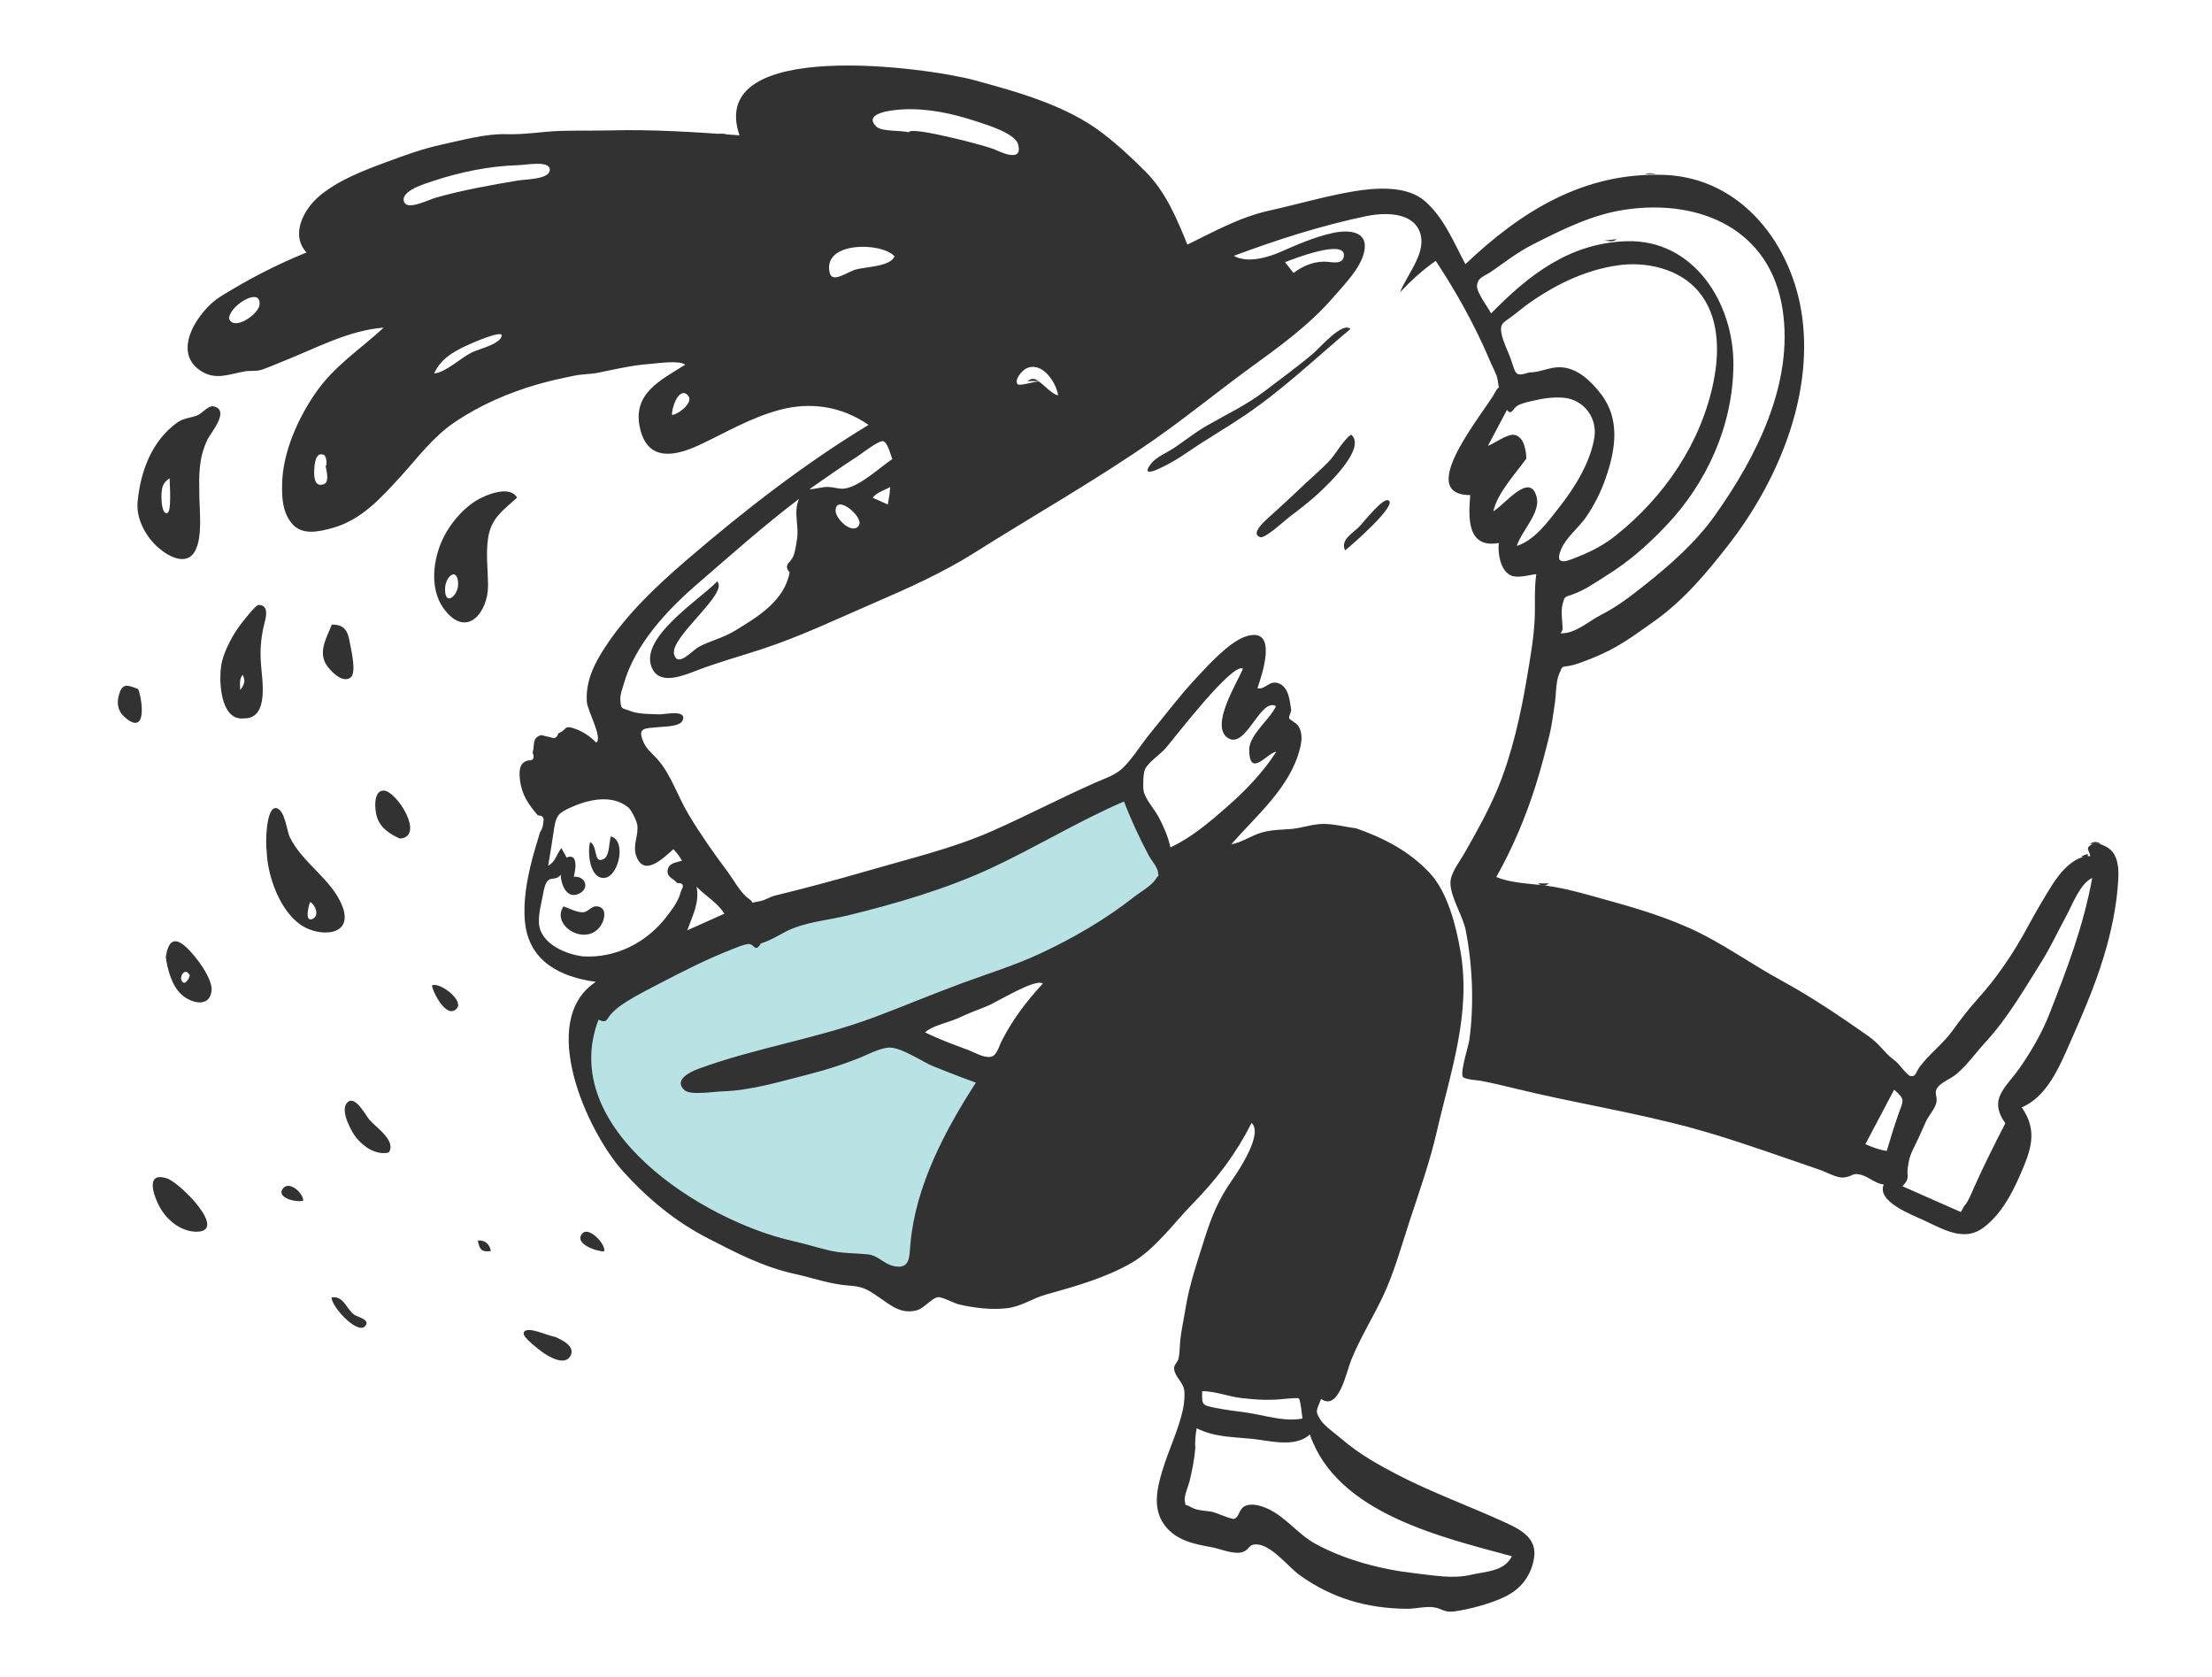 <svg width="401" height="304" viewBox="0 0 401 304" fill="none" xmlns="http://www.w3.org/2000/svg">
<path fill-rule="evenodd" clip-rule="evenodd" d="M112.8 180.146C114.647 178.887 118.423 174.378 120.401 173.336C124.801 171.019 144.399 166.465 145.036 166.196C146.007 165.786 152.311 164.354 155.985 163.449C164.611 161.325 195.522 147.602 203.669 144.083C204.709 146.823 213.296 158.915 211.823 160.154C206.973 164.234 198.28 169.314 192.663 172.238C188.119 174.602 183.306 176.559 178.448 178.157C172.932 179.971 169.146 181.916 163.649 183.772C158.24 185.598 164.704 191.309 167.481 192.488C170.597 193.812 175.422 194.484 178.606 195.631C173.001 204.349 168.294 214.93 167.353 225.373C167.126 227.887 165.212 230.191 162.098 229.439C160.491 229.05 145.666 227.074 143.249 226.522C127.111 222.839 98.14 203.551 105.601 183.772C107.31 184.562 111.212 181.23 112.8 180.146Z" fill="#B9E2E4"/>
<path fill-rule="evenodd" clip-rule="evenodd" d="M121.829 75.208C123.034 75.106 126.151 72.696 124.516 71.477C122.865 70.247 121.68 74.369 121.829 75.208ZM59.028 84.452C59.343 84.397 59.205 82.671 58.709 82.45C57.143 81.754 57.011 84.369 56.972 85.069C56.925 85.952 56.814 88.44 58.718 87.758C59.799 87.371 59.129 85.114 59.028 84.452ZM151.479 92.515C151.437 94.056 154.547 97.019 155.706 95.241C156.681 93.748 151.559 89.449 151.479 92.515ZM41.528 57.77C42.429 60.07 46.885 56.935 47.051 55.248C47.391 51.792 41.482 55.471 41.528 57.77ZM78.706 67.688C80.781 67.517 83.511 64.876 85.513 63.89C86.867 63.222 90.552 62.427 90.952 60.911C91.301 59.594 85.049 62.413 84.515 62.663C82.062 63.813 79.851 65.124 78.706 67.688ZM234.495 49.479C236.149 48.199 238.16 47.373 240.28 47.428C241.339 47.455 243.548 48.117 243.631 46.285C243.766 43.305 234.415 46.939 232.954 47.524C233.468 48.176 233.982 48.828 234.495 49.479ZM131.308 165.611C130.095 163.595 127.912 162.429 126.271 160.708C126.872 163.533 125.516 166.046 124.584 168.625C126.826 167.62 129.067 166.616 131.308 165.611ZM342.037 208.604C342.706 206.364 343.375 204.137 344.157 201.931C345.032 199.461 345.467 199.248 343.373 197.521C341.635 200.808 339.897 204.096 338.159 207.384C339.396 207.911 340.687 208.423 342.037 208.604ZM162.158 46.457C159.857 43.861 149.072 43.698 150.406 49.427C150.872 51.428 153.523 49.303 155.185 48.836C156.833 48.373 161.501 48.312 162.158 46.457ZM161.762 83.21C161.483 82.547 160.926 80.156 160.1 79.968C159.294 79.784 156.117 82.292 155.52 82.675C152.54 84.586 149.636 86.641 146.733 88.667C147.845 88.667 148.854 88.27 149.959 88.262C151.272 88.251 152.214 88.79 153.494 88.483C156.245 87.822 159.437 84.771 161.762 83.21ZM164.743 23.976C165.001 22.788 178.485 26.353 180.105 27.005C180.988 27.36 185.544 29.73 184.565 26.159C184.008 24.124 178.743 22.573 177.057 22.016C172.768 20.599 168.247 19.592 163.681 19.825C162.794 19.87 156.079 20.258 158.883 22.96C159.849 23.89 163.312 23.597 164.743 23.976ZM167.695 187.116C170.207 188.352 172.772 189.299 175.398 190.266C176.564 190.696 178.381 191.821 179.668 191.538C180.722 191.306 181.06 189.7 181.613 188.625C183.638 184.691 186.055 181.518 189.052 178.274C187.66 177.258 180.596 181.739 178.848 182.401C177.098 183.063 175.446 183.73 173.734 184.521C172.121 185.266 168.939 185.932 167.695 187.116ZM212.175 153.583C215.836 151.925 219.306 148.985 222.309 146.352C225.757 143.329 228.848 140.162 231.372 136.25C229.853 136.328 226.499 141.217 226.462 135.894C226.443 133.178 230.161 130.504 231.315 127.985C228.444 126.363 225.813 136.055 222.519 133.706C219.346 131.442 224.353 123.659 225.317 121.203C223.456 119.964 212.852 133.836 211.317 135.611C210.357 136.723 208.087 138.202 207.545 139.498C207.222 140.269 207.176 142.718 207.332 143.427C207.657 144.911 209.302 146.689 210.034 148.071C210.961 149.82 211.768 151.638 212.175 153.583ZM363.533 203.598C360.367 199.125 363.637 197.175 366.211 193.462C368.27 190.493 370.165 187.22 371.47 183.904C374.734 175.609 377.679 167.899 379.291 159.125C377.073 160.139 375.686 163.996 374.576 166.029C373.084 168.762 371.771 171.63 370.112 174.277C367.008 179.232 363.961 184.517 360.012 188.811C358.223 190.758 356.709 192.947 354.645 194.701C353.702 195.502 351.898 196.159 351.203 197.161C350.547 198.107 351.281 198.711 351.032 199.841C350.776 201 349.605 202.235 349.102 203.352C348.442 204.817 347.827 206.287 347.09 207.72C346.287 209.283 346.067 210.1 345.85 211.628C345.614 213.298 346.34 213.472 344.882 215.011C347.523 216.176 350.164 217.342 352.805 218.507C353.696 218.901 354.588 219.294 355.479 219.687C355.667 219.335 355.855 218.983 356.043 218.63C356.769 217.925 357.436 216.185 357.851 215.253C359.587 211.364 361.546 207.46 363.533 203.598ZM108.495 184.822C100.996 204.582 127.349 221.219 143.57 224.899C145.817 225.408 148.01 226.076 150.246 226.623C152.685 227.219 154.851 227.101 157.285 227.351C159.221 227.549 160.144 229.046 161.969 229.459C165.019 230.148 164.832 227.855 165.051 225.397C165.976 214.977 171.29 204.923 176.914 196.228C174.345 195.309 171.8 194.305 169.264 193.298C167.094 192.435 163.771 190.012 161.438 189.884C159.712 189.79 157.083 191.264 155.408 191.911C152.617 192.989 149.818 193.907 146.909 194.642C141.823 195.928 136.163 197.679 130.9 197.812C129.383 197.851 125.22 198.558 124.129 197.62C122.047 195.83 124.936 194.338 126.679 193.699C137.067 189.892 148.097 188.274 158.514 184.371C163.875 182.361 169.18 180.118 174.575 178.139C179.224 176.434 184.095 174.923 188.589 172.825C194.523 170.055 200.483 166.604 205.622 162.539C206.65 161.725 208.806 160.517 209.511 159.338C210.131 158.3 210.054 159.335 209.925 158.077C209.833 157.173 208.727 155.948 208.273 155.094C206.579 151.91 205.049 148.64 203.762 145.271C195.565 148.79 187.766 153.579 179.689 157.34C171.56 161.125 162.39 163.796 153.694 165.925C149.992 166.832 145.737 167.118 142.342 168.909C140.9 169.67 139.474 170.55 137.929 170.991C137.473 171.866 137.024 172.038 136.581 171.505C136.304 171.194 135.946 171.062 135.506 171.111C134.561 171.271 133.597 171.718 132.713 172.061C128.241 173.796 123.958 175.969 119.711 178.187C117.699 179.237 115.635 180.272 113.708 181.471C112.676 182.114 111.751 182.763 110.906 183.646C109.893 184.705 110.134 185.575 108.495 184.822ZM277.243 67.501C279.138 67.532 280.865 66.505 282.841 66.562C285.949 66.652 288.409 69.063 290.212 71.389C293.781 75.99 292.871 81.541 291.078 86.69C290.221 89.151 289.043 91.513 287.571 93.668C286.269 95.575 283.94 97.378 283.03 99.502C281.531 103.004 284.556 101.515 286.409 100.767C288.737 99.826 290.921 98.656 292.898 97.08C301.708 90.057 308.411 80.296 310.656 69.085C311.751 63.615 311.667 57.221 307.86 52.757C304.38 48.675 298.371 47.341 293.235 48.098C287.683 48.916 282.652 51.27 278.131 54.299C276.818 55.18 275.616 56.141 274.383 57.125C272.765 58.416 271.796 58.45 272.201 60.475C272.501 61.98 273.32 63.539 273.848 64.983C274.836 67.688 274.475 68.388 277.243 67.501ZM283.284 114.131L282.901 114.787C285.544 114.913 288.007 112.579 290.259 111.44C293.185 109.959 295.783 107.939 298.347 105.899C302.869 102.301 307.449 98.247 310.815 93.524C318.36 82.936 325.213 69.513 323.154 56.09C320.935 41.623 308.292 36.054 294.819 37.969C288.748 38.832 283.328 41.545 277.894 44.299C275.155 45.687 272.844 47.488 270.335 49.232C269.033 50.137 267.845 50.255 267.76 51.837C267.696 53.03 269.756 55.727 270.313 56.808C277.135 49.843 284.487 44.08 294.789 43.724C307.046 43.301 314.294 54.932 314.24 66.07C314.188 76.993 309.48 87.5 301.976 95.35C298.566 98.918 295.315 101.78 291.127 104.384C289.04 105.682 287.5 106.847 285.166 107.709C283.515 108.319 283.687 107.998 283.266 109.527C282.908 110.825 283.274 112.783 283.284 114.131ZM216.685 262.533C216.525 264.501 216.125 266.439 215.68 268.359C215.52 269.049 214.621 271.225 214.779 272.001C215.039 273.282 214.692 272.458 215.814 273.126C216.984 273.824 218.346 273.782 219.627 273.994C220.418 274.125 223.315 275.489 223.802 275.274C224.654 274.897 224.627 273.569 225.562 273.042C226.835 272.324 228.712 272.939 229.913 273.501C233.125 275 235.331 278.104 238.439 279.803C243.958 282.819 250.507 284.489 256.664 285.178C259.999 285.552 263.413 286.207 266.707 285.425C269.302 284.808 272.675 284.865 274.086 282.078C261.548 278.627 242.411 274.404 237.454 260.004C234.759 262.449 230.255 261.132 226.999 260.794C223.416 260.423 220.214 260.509 216.937 258.875C216.698 260.16 216.625 261.226 216.685 262.533ZM105.673 173.344C111.575 173.701 117.171 170.906 120.803 166.189C121.697 165.028 122.614 163.842 123.151 162.466C123.267 162.117 123.383 161.768 123.5 161.419C124.063 160.456 123.816 160.002 122.76 160.056C122.165 159.239 120.655 158.964 121.085 157.484C121.408 156.366 122.601 156.348 123.638 155.997C123.122 155.128 122.813 154.693 122.074 153.92C120.152 155.65 116.666 159.044 115.316 155.071C114.668 153.164 115.809 151.34 115.526 149.5C115.41 148.739 114.446 146.795 113.888 146.34C110.912 143.916 106.627 144.919 103.47 146.346C101.294 147.33 100.826 147.791 100.471 150.046C100.111 152.339 99.776 154.631 99.376 156.917C100.682 156.236 100.92 154.765 101.771 153.706C102.09 154.287 102.409 154.869 102.729 155.45C103.178 155.197 103.598 155.211 103.987 155.49C104.617 156.459 104.221 157.897 104.027 158.913C106.128 158.717 107.016 161.063 104.898 162.013C102.704 162.997 101.714 160.314 101.64 158.576C100.822 159.555 99.981 159.031 99.41 159.534C98.84 160.037 98.615 161.084 98.412 162.232C98.079 164.117 97.226 166.838 98.015 168.729C99.187 171.538 102.924 173 105.673 173.344ZM276.701 83.115C274.748 85.833 271.418 89.391 270.722 92.675C272.873 91.412 277.421 85.333 278.593 90.176C279.265 92.955 275.816 96.267 274.968 98.958C278.361 97.841 280.777 94.343 282.894 91.643C285.592 88.201 288.348 83.662 289.037 79.285C289.594 75.743 287.139 72.441 283.49 72.094C281.627 71.916 279.681 72.213 277.881 72.645C277.06 72.842 275.835 73.087 275.102 73.527C274.182 74.08 274.056 75.374 273.19 74.297C272.038 76.469 270.887 78.641 269.736 80.813C270.882 80.397 273.22 78.63 274.472 78.813C276.301 79.08 276.676 81.738 276.701 83.115ZM93.846 29.943C88.726 30.094 83.374 31.185 78.528 32.807C77.324 33.21 72.246 34.644 73.315 36.722C74.022 38.096 77.833 36.155 78.985 35.831C83.922 34.443 89.006 33.528 94.064 32.693C95.288 32.491 99.442 32.511 99.657 30.904C99.919 28.944 95.292 29.94 93.846 29.943ZM233.188 253.518C230.413 253.857 227.749 253.73 224.971 253.39C222.633 253.104 220.252 252.146 217.926 252.146C217.926 254.638 217.758 254.654 220.385 255.187C222.218 255.559 224.078 255.768 225.931 256.028C229.193 256.484 232.815 257.766 236.118 257.107C236.037 256.675 235.785 253.754 235.442 253.465C235.25 253.303 233.469 253.521 233.188 253.518ZM188.337 69.143C189.113 69.638 190.896 71.611 191.821 71.646C191.491 69.361 188.944 65.384 186.02 66.796C185.303 67.142 183.798 68.865 184.479 69.626C184.842 70.032 187.386 69.146 188.337 69.143ZM161.28 89.465C161.309 89.067 161.337 88.669 161.367 88.271C160.294 88.902 158.965 89.201 158.203 90.219C159.118 90.624 160.033 91.031 160.949 91.438C161.059 90.78 161.17 90.122 161.28 89.465ZM245.791 150.114C250.861 151.891 255.509 154.264 259.241 158.293C262.466 161.776 263.983 167.914 264.77 172.48C266.718 183.78 262.959 194.253 260.479 205.063C259.222 210.546 257.344 215.823 255.586 221.165C254.051 225.829 252.735 230.714 250.616 235.149C248.82 238.91 246.525 242.618 244.944 246.52C244.094 248.619 242.716 255.824 239.488 253.561C238.607 255.866 238.393 255.67 239.334 257.271C240.016 258.43 242.328 260.039 243.419 260.983C246.326 263.499 250.008 265.572 253.419 267.334C259.665 270.561 266.361 272.975 272.794 275.916C275.638 277.217 278.722 278.755 278.084 282.478C277.549 285.6 275.745 287.967 272.93 289.356C270.288 290.66 266.508 291.667 263.6 292.076C261.875 292.318 261.48 291.6 260.074 291.352C258.508 291.076 256.682 291.609 255.067 291.596C247.819 291.533 241.473 289.707 235.616 285.501C233.523 283.997 230.441 279.919 227.702 279.92C226.302 279.92 226.598 280.771 225.366 281.271C223.846 281.887 221.227 280.724 219.733 280.451C216.549 279.869 213.312 279.278 211.192 276.534C208.9 273.569 209.715 269.895 210.7 266.602C211.81 262.889 213.678 259.123 214.472 255.354C214.665 254.437 214.843 252.729 214.647 251.796C214.342 250.349 212.882 249.485 212.838 247.918C212.824 247.442 213.506 246.813 213.625 246.321C213.888 245.241 213.848 244.12 213.956 243.02C214.149 241.058 214.597 239.179 214.905 237.24C215.606 232.828 216.988 228.893 218.326 224.643C219.624 220.517 220.86 217.447 223.37 213.875C224.669 212.025 229.015 205.434 226.893 203.538C223.988 209.249 220.59 213.703 216.145 218.249C212.744 221.727 209.419 226.402 205.164 228.878C200.484 231.602 194.766 233.204 189.599 234.644C187.141 235.328 185.102 236.847 182.452 237.127C179.581 237.431 176.658 237.073 173.846 236.432C173.055 236.252 170.771 235.035 170.055 235.112C169 235.227 167.482 237.109 166.324 237.455C163.505 238.296 161.58 236.689 159.442 235.203C157.122 233.591 156.42 233.19 153.742 232.996C150.462 232.759 147.273 231.602 144.047 230.893C138.376 229.648 133.555 227.124 128.4 224.482C122.491 221.454 117.436 217.278 112.982 212.346C106.434 205.094 97.315 184.998 108.011 177.962C101.715 177.106 95.948 174.354 95.18 167.222C94.779 163.489 95.534 159.355 96.472 155.757C96.9 154.115 97.41 152.482 97.899 150.857C98.267 150.307 98.462 149.707 98.482 149.054C98.708 148.208 98.382 147.786 97.505 147.79C95.846 145.85 94.599 144.136 94.264 141.381C94.159 140.507 94.064 139.169 94.685 138.426C94.972 138.128 95.319 137.928 95.724 137.828C96.696 137.884 96.97 137.404 96.548 136.391C97.02 134.955 96.32 133.836 98.098 133.236C98.668 133.358 99.236 133.491 99.801 133.634C100.522 133.963 100.992 133.725 101.21 132.921C102.885 132.264 102.112 131.294 104.389 132.139C105.767 132.65 107.077 133.53 108.08 134.601C109.339 133.793 106.477 128.795 106.381 127.201C106.155 123.443 107.707 120.335 109.727 117.248C113.654 111.249 119.134 106.09 124.538 101.449C134.889 92.56 145.764 84.098 157.452 77.016C152.63 73.665 146.997 72.756 141.26 74.314C135.971 75.75 131.683 78.358 126.814 80.639C122.304 82.752 117.517 83.62 116.078 77.854C114.467 71.397 119.608 68.999 124.219 66.103C123.068 65.244 119.277 65.858 117.844 65.96C114.65 66.186 111.596 66.907 108.493 67.545C107.005 67.851 105.637 67.782 104.163 68.082C101.971 68.527 99.683 69.026 97.465 69.66C92.189 71.171 86.952 73.462 82.393 76.551C78.452 79.219 75.719 82.986 72.544 86.455C68.923 90.411 65.454 94.304 60.086 95.752C57.573 96.43 54.625 97.046 52.843 94.799C51.185 92.71 51.092 90.192 51.147 87.637C51.267 81.995 53.99 75.898 57.158 71.287C60.597 66.282 65.203 63.416 69.555 59.388C63.265 59.838 57.186 63.156 51.401 65.45C50.184 65.933 48.955 66.475 47.731 66.922C46.426 67.399 45.561 67.107 44.311 67.325C41.457 67.823 39.005 69.027 36.23 67.108C30.978 63.478 36.239 56.093 39.855 53.827C44.892 50.671 50.016 48.013 55.564 45.762C52.56 42.501 55.126 37.848 57.894 35.535C61.398 32.607 65.858 30.93 70.08 29.363C73.418 28.124 76.697 26.934 80.165 26.188C83.81 25.404 88.073 24.207 91.772 24.321C95.242 24.429 98.318 23.817 101.832 23.72C104.755 23.638 107.685 23.709 110.609 23.633C118.474 23.429 126.368 23.96 134.054 24.526C127.964 6.703 168.08 12.207 176.638 14.535C184.416 16.651 193.327 19.106 199.86 24.126C202.628 26.253 205.256 28.671 207.712 31.151C211.335 34.812 213.341 39.605 215.257 44.337C220.117 41.954 224.765 39.357 230.083 38.175C235.144 37.051 240.328 35.528 245.418 34.679C249.288 34.033 254.905 33.595 258.162 36.33C261.7 39.3 263.543 43.923 265.654 47.882C275.795 38.252 287.107 31.226 301.565 31.693C315.713 32.151 325.017 44.378 326.732 57.629C328.621 72.229 322.123 87.486 313.314 98.792C309.364 103.863 305.277 108.76 299.96 112.543C297.324 114.418 294.543 116.473 291.652 117.937C290.21 118.667 288.634 119.326 287.121 119.888C286.438 120.141 285.735 120.396 285.025 120.568C282.996 121.06 283.39 120.403 282.636 122.18C282.024 123.622 282.099 126.104 281.837 127.688C281.538 129.498 281.36 131.332 280.922 133.117C280.165 136.212 279.376 139.23 278.427 142.252C276.631 147.971 274.214 153.734 271.253 158.951C273.764 160.042 277.28 160.152 279.964 160.483C282.868 160.841 285.777 161.593 288.794 162.437C294.839 164.128 300.24 165.556 305.989 168.089C311.956 170.718 317.275 174.644 323.022 177.769C328.306 180.642 333.647 184.241 338.554 187.69C339.722 188.511 340.445 189.224 341.374 190.263C342.325 191.325 342.628 191.533 343.764 192.453C344.276 192.867 345.766 194.959 346.351 195.036C347.399 195.175 347.238 194.393 348.06 193.3C349.778 191.019 352.173 189.252 353.878 186.914C355.3 184.964 356.784 182.989 358.304 181.312C361.983 177.254 365.031 172.756 367.646 167.891C369.008 165.358 370.441 162.947 371.919 160.557C373.391 158.177 376.008 155.036 378.938 155.177C378.703 153.965 377.954 153.763 379.246 153.023C380.078 152.545 381.698 153.314 382.34 153.799C384.038 155.083 384.113 157.574 384.006 159.445C383.73 164.266 382.722 169.026 381.317 173.585C379.628 179.066 377.511 183.901 375.201 189.132C373.362 193.299 371.078 198.809 366.502 200.711C369.575 205.103 368.099 208.682 366.045 213.345C364.544 216.753 362.561 220.276 359.54 222.531C356.135 225.075 352.443 222.917 348.882 221.237C346.731 220.221 340.154 217.825 341.492 214.701C339.849 214.481 338.815 213.287 337.32 212.919C335.737 212.53 336.009 213.174 334.334 213.415C333.049 213.6 331.128 212.449 329.919 212.037C327.899 211.349 325.885 210.644 323.868 209.949C318.191 207.992 312.609 206.065 306.875 204.497C296.207 201.579 285.407 199.924 274.777 197.319C272.646 196.797 270.527 196.293 268.308 195.875C267.85 195.789 265.473 195.656 265.184 195.165C264.678 194.305 266.233 189.492 266.367 188.511C267.243 182.072 266.957 175.022 265.722 168.656C265.21 166.01 262.92 162.583 262.94 160C262.954 158.267 264.488 156.375 265.389 154.805C267.617 150.924 269.952 146.73 271.603 142.691C274.13 136.512 275.678 129.538 276.794 122.92C277.375 119.47 278.052 115.73 278.21 112.24C278.331 109.58 278.113 106.79 278.499 104.065C277.028 104.205 274.946 104.968 273.621 104.151C271.948 103.12 271.498 100.178 271.712 98.421C265.983 99.422 266.173 93.984 266.528 89.732C256.173 89.732 269.434 74.332 271.091 71.025C271.852 69.505 271.83 71.213 271.493 68.862C271.346 67.828 270.64 66.683 270.24 65.732C269.37 63.657 268.429 61.614 267.424 59.602C265.301 55.351 262.896 51.243 260.271 47.282C257.908 48.93 255.779 50.881 253.805 52.974C255.071 49.661 258.939 45.556 257.284 41.794C255.751 38.307 250.631 38.549 247.607 39.186C239.389 40.92 231.508 43.446 223.68 46.37C226.105 47.761 229.817 46.686 232.227 45.622C235.21 44.304 238.419 42.921 241.634 42.223C244.438 41.614 248.121 41.822 247.311 45.602C246.654 48.665 243.66 51.615 241.686 53.905C237.334 58.951 231.877 62.857 226.517 66.76C220.755 70.956 215.204 75.514 209.369 79.588C198.822 86.953 187.482 93.353 176.585 100.228C170.922 103.8 164.505 106.674 158.365 109.322C151.609 112.234 145.133 115.352 138.124 117.652C134.232 118.93 130.374 119.981 126.55 121.435C124.152 122.346 119.978 124.171 118.394 121.466C115.177 115.973 126.818 108.748 130.008 105.39C132.209 107.529 121.357 115.5 122.206 118.614C122.873 121.062 125.455 117.902 126.701 117.234C128.716 116.156 131.102 115.614 133.126 114.384C137.279 111.861 142.202 108.951 143.15 103.735C142.49 103.038 142.498 102.395 143.175 101.806C143.476 101.447 143.715 101.054 143.891 100.625C144.186 99.805 144.305 98.778 144.463 97.909C144.93 95.341 143.757 92.936 144.854 90.422C138.454 95.275 132.302 100.757 126.228 106.01C120.779 110.723 115.093 116.893 113.091 123.925C112.834 124.825 112.408 125.848 112.454 126.799C112.546 128.665 112.732 128.263 114.234 128.863C115.737 129.463 117.925 129.411 119.542 129.475C120.463 129.511 124.577 128.535 123.759 130.558C123.288 131.724 120.435 131.68 119.414 131.788C116.851 132.059 115.462 131.781 116.676 134.561C117.22 135.807 118.323 136.651 119.188 137.616C121.595 140.299 122.903 144.415 124.796 147.567C126.954 151.158 129.326 154.574 131.845 157.918C132.885 159.299 134.275 161.892 135.717 162.877C137.063 163.797 135.479 163.721 137.715 163.347C138.689 163.185 139.573 162.55 140.505 162.323C146.079 160.964 151.808 159.432 157.572 157.755C164.945 155.609 172.683 153.779 179.717 150.689C186.019 147.921 192.274 144.625 198.641 141.82C200.501 141.002 202.358 140.46 203.803 138.953C205.548 137.136 206.992 134.756 208.601 132.802C211.338 129.478 213.86 126.098 216.805 122.948C218.998 120.604 222.883 116.248 225.977 115.312C231.854 113.535 228.708 122.495 227.949 124.76C229.33 125.073 230.056 123.3 231.678 123.81C233.619 124.421 233.821 127.005 234.063 128.624C234.128 129.056 233.544 129.862 233.722 130.247C233.782 130.378 235.049 131.128 235.293 131.475C236.181 132.738 236.006 134.273 235.67 135.634C233.93 142.686 227.748 147.835 223.201 153.036C225.235 152.651 226.743 151.491 228.663 150.916C230.466 150.376 232.277 150.404 234.094 150.25C235.996 150.088 237.823 149.375 239.769 149.339C241.811 149.301 243.766 149.883 245.791 150.114Z" fill="#323232"/>
<path fill-rule="evenodd" clip-rule="evenodd" d="M30.745 86.688C29.624 87.421 29.308 88.141 29.269 89.833C29.254 90.527 29.302 93.116 30.271 93.018C31.18 92.926 30.745 87.578 30.745 86.688ZM24.953 90.904C25.476 85.481 27.458 79.967 32.122 76.587C33.275 75.752 34.58 75.781 35.844 75.254C36.604 74.937 37.804 73.465 38.666 73.639C41.841 74.282 38.173 78.504 37.636 79.615C35.972 83.056 36.084 86.079 36.134 89.791C36.172 92.612 36.757 97.368 35.336 99.922C33.821 102.641 30.536 100.875 28.702 99.266C26.387 97.234 24.639 93.999 24.953 90.904Z" fill="#323232"/>
<path fill-rule="evenodd" clip-rule="evenodd" d="M80.688 106.931C80.688 109.957 83.142 107.909 83.054 105.756C82.926 102.587 80.573 104.538 80.688 106.931ZM93.735 90.201C91.049 92.619 88.977 93.975 88.46 97.693C88.068 100.509 88.457 103.298 88.474 106.134C88.502 110.889 84.665 115.888 80.537 110.438C77.526 106.462 78.606 100.211 81.061 96.216C82.35 94.12 84.19 92.046 86.315 90.74C87.913 89.756 92.409 87.822 93.735 90.201Z" fill="#323232"/>
<path fill-rule="evenodd" clip-rule="evenodd" d="M56.222 163.479C55.91 164.217 55.179 167.227 56.671 166.546C57.988 165.945 57.135 163.949 56.222 163.479ZM48.34 154.184C48.11 153.052 48.204 145.955 50.157 146.487C51.691 146.904 51.945 150.537 52.57 151.801C54.897 156.51 60.239 159.442 62.082 164.301C64.138 169.728 57.921 169.897 54.622 167.699C50.716 165.097 48.456 158.725 48.34 154.184Z" fill="#323232"/>
<path fill-rule="evenodd" clip-rule="evenodd" d="M43.552 125.083C44.4 123.938 44.485 123.326 44.002 122.312C43.384 122.985 43.494 123.946 43.552 125.083ZM44.165 130.208C39.746 130.703 39.525 122.552 40.282 119.753C40.884 117.525 42.18 115.13 43.514 113.314C43.783 112.947 46.338 109.654 46.839 109.646C48.761 109.616 48.233 111.789 48.026 112.598C47.373 115.147 47.114 117.278 47.29 120.104C47.478 123.128 48.909 130.308 44.165 130.208Z" fill="#323232"/>
<path fill-rule="evenodd" clip-rule="evenodd" d="M244.819 59.62C238.5 64.923 232.501 70.665 225.63 75.305C222.268 77.575 218.753 79.584 215.398 81.891C213.689 83.066 211.946 84.118 210.05 84.982C208.376 85.745 207.281 85.844 208.67 84.033C209.599 82.823 211.681 81.98 212.946 81.12C214.893 79.795 216.731 78.325 218.779 77.15C222.389 75.077 225.978 73.404 229.306 70.862C232.26 68.606 235.307 66.403 238.126 64.006C239.335 62.978 243.344 58.258 244.819 59.62Z" fill="#323232"/>
<path fill-rule="evenodd" clip-rule="evenodd" d="M244.947 78.771C247.789 81.204 240.679 87.869 239.057 89.379C237.347 90.972 235.464 92.393 233.605 93.805C232.95 94.302 229.379 97.628 228.472 97.36C226.684 96.83 229.032 94.672 229.642 94.109C231.617 92.287 233.634 90.518 235.565 88.647C237.307 86.96 239.192 85.399 240.876 83.658C242.241 82.248 243.387 79.858 244.947 78.771Z" fill="#323232"/>
<path fill-rule="evenodd" clip-rule="evenodd" d="M34.409 176.841C33.667 175.12 32.338 177.031 33.012 177.89C33.649 178.703 34.314 177.171 34.409 176.841ZM30.058 173.443C30.456 170.913 31.375 169.507 33.747 171.666C35.377 173.151 38.654 177.37 38.343 179.671C37.935 182.689 34.614 181.832 32.893 180.255C31.128 178.637 30.349 175.687 30.058 173.443Z" fill="#323232"/>
<path fill-rule="evenodd" clip-rule="evenodd" d="M35.255 223.24C32.35 223.019 29.872 220.786 28.638 218.17C27.6 215.97 26.617 212.424 30.264 213.58C32.641 214.334 41.804 223.595 35.255 223.24Z" fill="#323232"/>
<path fill-rule="evenodd" clip-rule="evenodd" d="M70.465 208.897C68.22 209.409 65.999 207.929 64.618 206.26C63.759 205.221 61.76 201.577 62.767 200.077C64.171 197.985 66.291 202.19 67.023 203.023C68.17 204.326 71.921 206.819 70.465 208.897Z" fill="#323232"/>
<path fill-rule="evenodd" clip-rule="evenodd" d="M72.487 152C70.728 151.183 69.094 150.199 68.386 148.246C67.936 147.003 67.558 143.274 69.556 143.292C71.868 143.312 77.163 151.627 72.487 152Z" fill="#323232"/>
<path fill-rule="evenodd" clip-rule="evenodd" d="M60.148 113.209C62.505 113.167 63.063 114.467 63.391 116.336C63.613 117.605 64.693 121.91 63.571 122.792C61.97 124.052 59.422 121.165 58.907 120.031C57.845 117.697 59.313 115.402 60.148 113.209Z" fill="#323232"/>
<path fill-rule="evenodd" clip-rule="evenodd" d="M100.64 242.305C101.788 242.827 104.398 243.986 103.4 245.784C102.358 247.664 99.363 245.836 98.245 245.015C97.776 244.671 94.801 242.419 94.926 241.664C95.188 240.06 99.289 242.154 100.64 242.305Z" fill="#323232"/>
<path fill-rule="evenodd" clip-rule="evenodd" d="M25.046 124.888C25.83 126.854 26.713 133.604 22.584 129.959C21.324 128.846 21.134 127.457 21.568 125.929C22.196 123.716 23.109 124.155 25.046 124.888Z" fill="#323232"/>
<path fill-rule="evenodd" clip-rule="evenodd" d="M243.845 99.75C242.931 97.881 245.188 96.675 246.395 95.47C247.182 94.683 250.494 90.415 251.579 90.656C253.813 91.152 244.944 98.916 243.845 99.75Z" fill="#323232"/>
<path fill-rule="evenodd" clip-rule="evenodd" d="M60.119 235.159C62.273 234.813 62.776 237.208 64.164 238.252C64.759 238.7 66.802 239.093 66.391 240.044C65.311 242.54 60.013 236.837 60.119 235.159Z" fill="#323232"/>
<path fill-rule="evenodd" clip-rule="evenodd" d="M78.311 178.597C79.791 177.976 84.065 181.309 82.838 182.749C81.004 184.902 78.415 179.775 78.311 178.597Z" fill="#323232"/>
<path fill-rule="evenodd" clip-rule="evenodd" d="M109.523 226.807C108.444 226.914 103.889 225.481 105.576 223.563C106.761 222.215 109.91 225.587 109.523 226.807Z" fill="#323232"/>
<path fill-rule="evenodd" clip-rule="evenodd" d="M54.976 217.601C53.904 218.03 50.039 217.147 51.254 215.467C52.412 213.868 54.977 216.273 54.976 217.601Z" fill="#323232"/>
<path fill-rule="evenodd" clip-rule="evenodd" d="M86.616 224.848C87.869 224.718 88.774 225.474 88.989 226.754C87.422 226.978 86.939 226.605 86.616 224.848Z" fill="#323232"/>
<path fill-rule="evenodd" clip-rule="evenodd" d="M249.565 38.986C250.095 38.988 250.623 38.991 251.147 38.993C250.618 38.991 250.092 38.988 249.565 38.986Z" fill="#323232"/>
<path fill-rule="evenodd" clip-rule="evenodd" d="M241.26 149.228C240.469 149.228 239.677 149.23 238.887 149.231C239.678 149.229 240.469 149.228 241.26 149.228Z" fill="#323232"/>
<path fill-rule="evenodd" clip-rule="evenodd" d="M133.341 20.188C133.305 20.98 133.268 21.773 133.231 22.562C133.267 21.769 133.304 20.978 133.341 20.188Z" fill="#323232"/>
<path fill-rule="evenodd" clip-rule="evenodd" d="M378.424 154.771C378.677 155.652 378.307 155.797 377.314 155.208C377.684 155.063 378.054 154.917 378.424 154.771Z" fill="#323232"/>
<path fill-rule="evenodd" clip-rule="evenodd" d="M355.957 223.84C356.354 223.842 356.751 223.845 357.144 223.848C356.745 223.845 356.351 223.842 355.957 223.84Z" fill="#323232"/>
<path fill-rule="evenodd" clip-rule="evenodd" d="M280.811 160.125C280.147 160.63 279.488 160.702 278.833 160.098C279.492 160.107 280.151 160.116 280.811 160.125Z" fill="#323232"/>
<path fill-rule="evenodd" clip-rule="evenodd" d="M266.005 92.625C265.988 93.286 265.971 93.946 265.954 94.604C265.97 93.943 265.988 93.284 266.005 92.625Z" fill="#323232"/>
<path fill-rule="evenodd" clip-rule="evenodd" d="M300.19 31.548C299.531 31.547 298.871 31.547 298.213 31.546C298.873 31.299 299.532 31.38 300.19 31.548Z" fill="#323232"/>
<path fill-rule="evenodd" clip-rule="evenodd" d="M106.787 23.494C106.128 23.533 105.469 23.572 104.81 23.61C105.469 23.572 106.128 23.533 106.787 23.494Z" fill="#323232"/>
<path fill-rule="evenodd" clip-rule="evenodd" d="M123.003 23.619C122.476 23.575 121.948 23.529 121.421 23.485C121.948 23.529 122.475 23.575 123.003 23.619Z" fill="#323232"/>
<path fill-rule="evenodd" clip-rule="evenodd" d="M131.704 24.247C131.177 24.443 130.65 24.56 130.122 24.25C130.65 24.249 131.177 24.247 131.704 24.247Z" fill="#323232"/>
<path fill-rule="evenodd" clip-rule="evenodd" d="M84.639 25.331C83.979 25.465 83.32 25.599 82.661 25.732C83.321 25.599 83.98 25.465 84.639 25.331Z" fill="#323232"/>
<path fill-rule="evenodd" clip-rule="evenodd" d="M266.401 186.438C266.383 186.834 266.365 187.23 266.348 187.625C266.366 187.228 266.384 186.833 266.401 186.438Z" fill="#323232"/>
<path fill-rule="evenodd" clip-rule="evenodd" d="M48.438 154.375C48.446 154.639 48.454 154.904 48.461 155.167C48.453 154.901 48.446 154.638 48.438 154.375Z" fill="#323232"/>
<path fill-rule="evenodd" clip-rule="evenodd" d="M380.874 152.955L378.896 152.965C379.554 152.473 380.214 152.536 380.874 152.955Z" fill="#323232"/>
<path fill-rule="evenodd" clip-rule="evenodd" d="M245.61 150.151C245.082 150.064 244.555 149.977 244.028 149.89C244.555 149.977 245.083 150.064 245.61 150.151Z" fill="#323232"/>
<path fill-rule="evenodd" clip-rule="evenodd" d="M100.854 242.245C100.195 242.117 99.536 241.987 98.877 241.859L100.854 242.245Z" fill="#323232"/>
<path fill-rule="evenodd" clip-rule="evenodd" d="M233.961 128.646C233.949 128.25 233.937 127.853 233.925 127.458C233.937 127.855 233.949 128.25 233.961 128.646Z" fill="#323232"/>
<path fill-rule="evenodd" clip-rule="evenodd" d="M108.765 23.625C108.369 23.576 107.973 23.528 107.578 23.479C107.973 23.528 108.369 23.576 108.765 23.625Z" fill="#323232"/>
<path fill-rule="evenodd" clip-rule="evenodd" d="M173.628 13.836C173.232 13.716 172.837 13.596 172.441 13.476C172.837 13.596 173.232 13.716 173.628 13.836Z" fill="#323232"/>
<path fill-rule="evenodd" clip-rule="evenodd" d="M220.693 280.82C220.958 280.836 221.223 280.852 221.484 280.868C221.219 280.852 220.956 280.835 220.693 280.82Z" fill="#323232"/>
<path fill-rule="evenodd" clip-rule="evenodd" d="M39.155 68.265C39.552 68.276 39.949 68.286 40.342 68.297C39.943 68.286 39.549 68.276 39.155 68.265Z" fill="#323232"/>
<path fill-rule="evenodd" clip-rule="evenodd" d="M304.541 31.934C303.882 31.888 303.223 31.842 302.563 31.795C303.223 31.842 303.882 31.888 304.541 31.934Z" fill="#323232"/>
<path fill-rule="evenodd" clip-rule="evenodd" d="M96.108 30.081C95.183 30.082 94.259 30.084 93.34 30.086C94.267 30.084 95.188 30.082 96.108 30.081Z" fill="#323232"/>
<path fill-rule="evenodd" clip-rule="evenodd" d="M282.967 111.625C282.979 112.286 282.992 112.946 283.005 113.604C282.993 112.943 282.981 112.284 282.967 111.625Z" fill="#323232"/>
<path fill-rule="evenodd" clip-rule="evenodd" d="M234.536 253.346C234.007 253.338 233.479 253.329 232.954 253.321C233.484 253.328 234.01 253.337 234.536 253.346Z" fill="#323232"/>
<path fill-rule="evenodd" clip-rule="evenodd" d="M290.698 43.618C291.489 43.531 292.28 43.443 293.071 43.355C292.312 44.027 291.492 43.58 290.698 43.618Z" fill="#323232"/>
<path fill-rule="evenodd" clip-rule="evenodd" d="M230.186 253.553C229.789 253.538 229.392 253.524 228.999 253.509C229.397 253.524 229.791 253.539 230.186 253.553Z" fill="#323232"/>
<path fill-rule="evenodd" clip-rule="evenodd" d="M216.51 260.458C216.53 261.119 216.55 261.78 216.57 262.438C216.551 261.775 216.53 261.117 216.51 260.458Z" fill="#323232"/>
<path fill-rule="evenodd" clip-rule="evenodd" d="M276.855 67.924C277.383 67.875 277.91 67.826 278.438 67.777C277.956 68.148 277.391 67.931 276.855 67.924Z" fill="#323232"/>
<path fill-rule="evenodd" clip-rule="evenodd" d="M104.019 173.23C104.546 173.327 105.074 173.424 105.601 173.52C105.073 173.424 104.546 173.327 104.019 173.23Z" fill="#323232"/>
<path fill-rule="evenodd" clip-rule="evenodd" d="M186.284 69.075C186.942 68.513 187.602 68.574 188.262 69.068C187.602 69.07 186.944 69.072 186.284 69.075Z" fill="#323232"/>
<path fill-rule="evenodd" clip-rule="evenodd" d="M161.536 89.062C161.555 88.799 161.574 88.534 161.594 88.271C161.576 88.535 161.556 88.799 161.536 89.062Z" fill="#323232"/>
<path fill-rule="evenodd" clip-rule="evenodd" d="M276.649 81.542C276.655 82.07 276.66 82.599 276.666 83.125C276.661 82.595 276.655 82.068 276.649 81.542Z" fill="#323232"/>
<path fill-rule="evenodd" clip-rule="evenodd" d="M102.153 164.283C103.021 164.578 104.767 165.467 105.778 165.349C106.587 165.254 107.255 164.27 108.035 164.271C110.137 164.274 109.748 166.706 108.732 168.011C105.985 171.543 99.847 167.713 102.153 164.283Z" fill="#323232"/>
<path fill-rule="evenodd" clip-rule="evenodd" d="M110.733 151.604C113.6 152.345 112.172 158.656 109.762 159.089C106.925 159.601 106.43 154.469 106.991 152.614C108.451 153.483 107.547 156.581 109.387 155.725C110.557 155.179 110.38 152.66 110.733 151.604Z" fill="#323232"/>
</svg>
